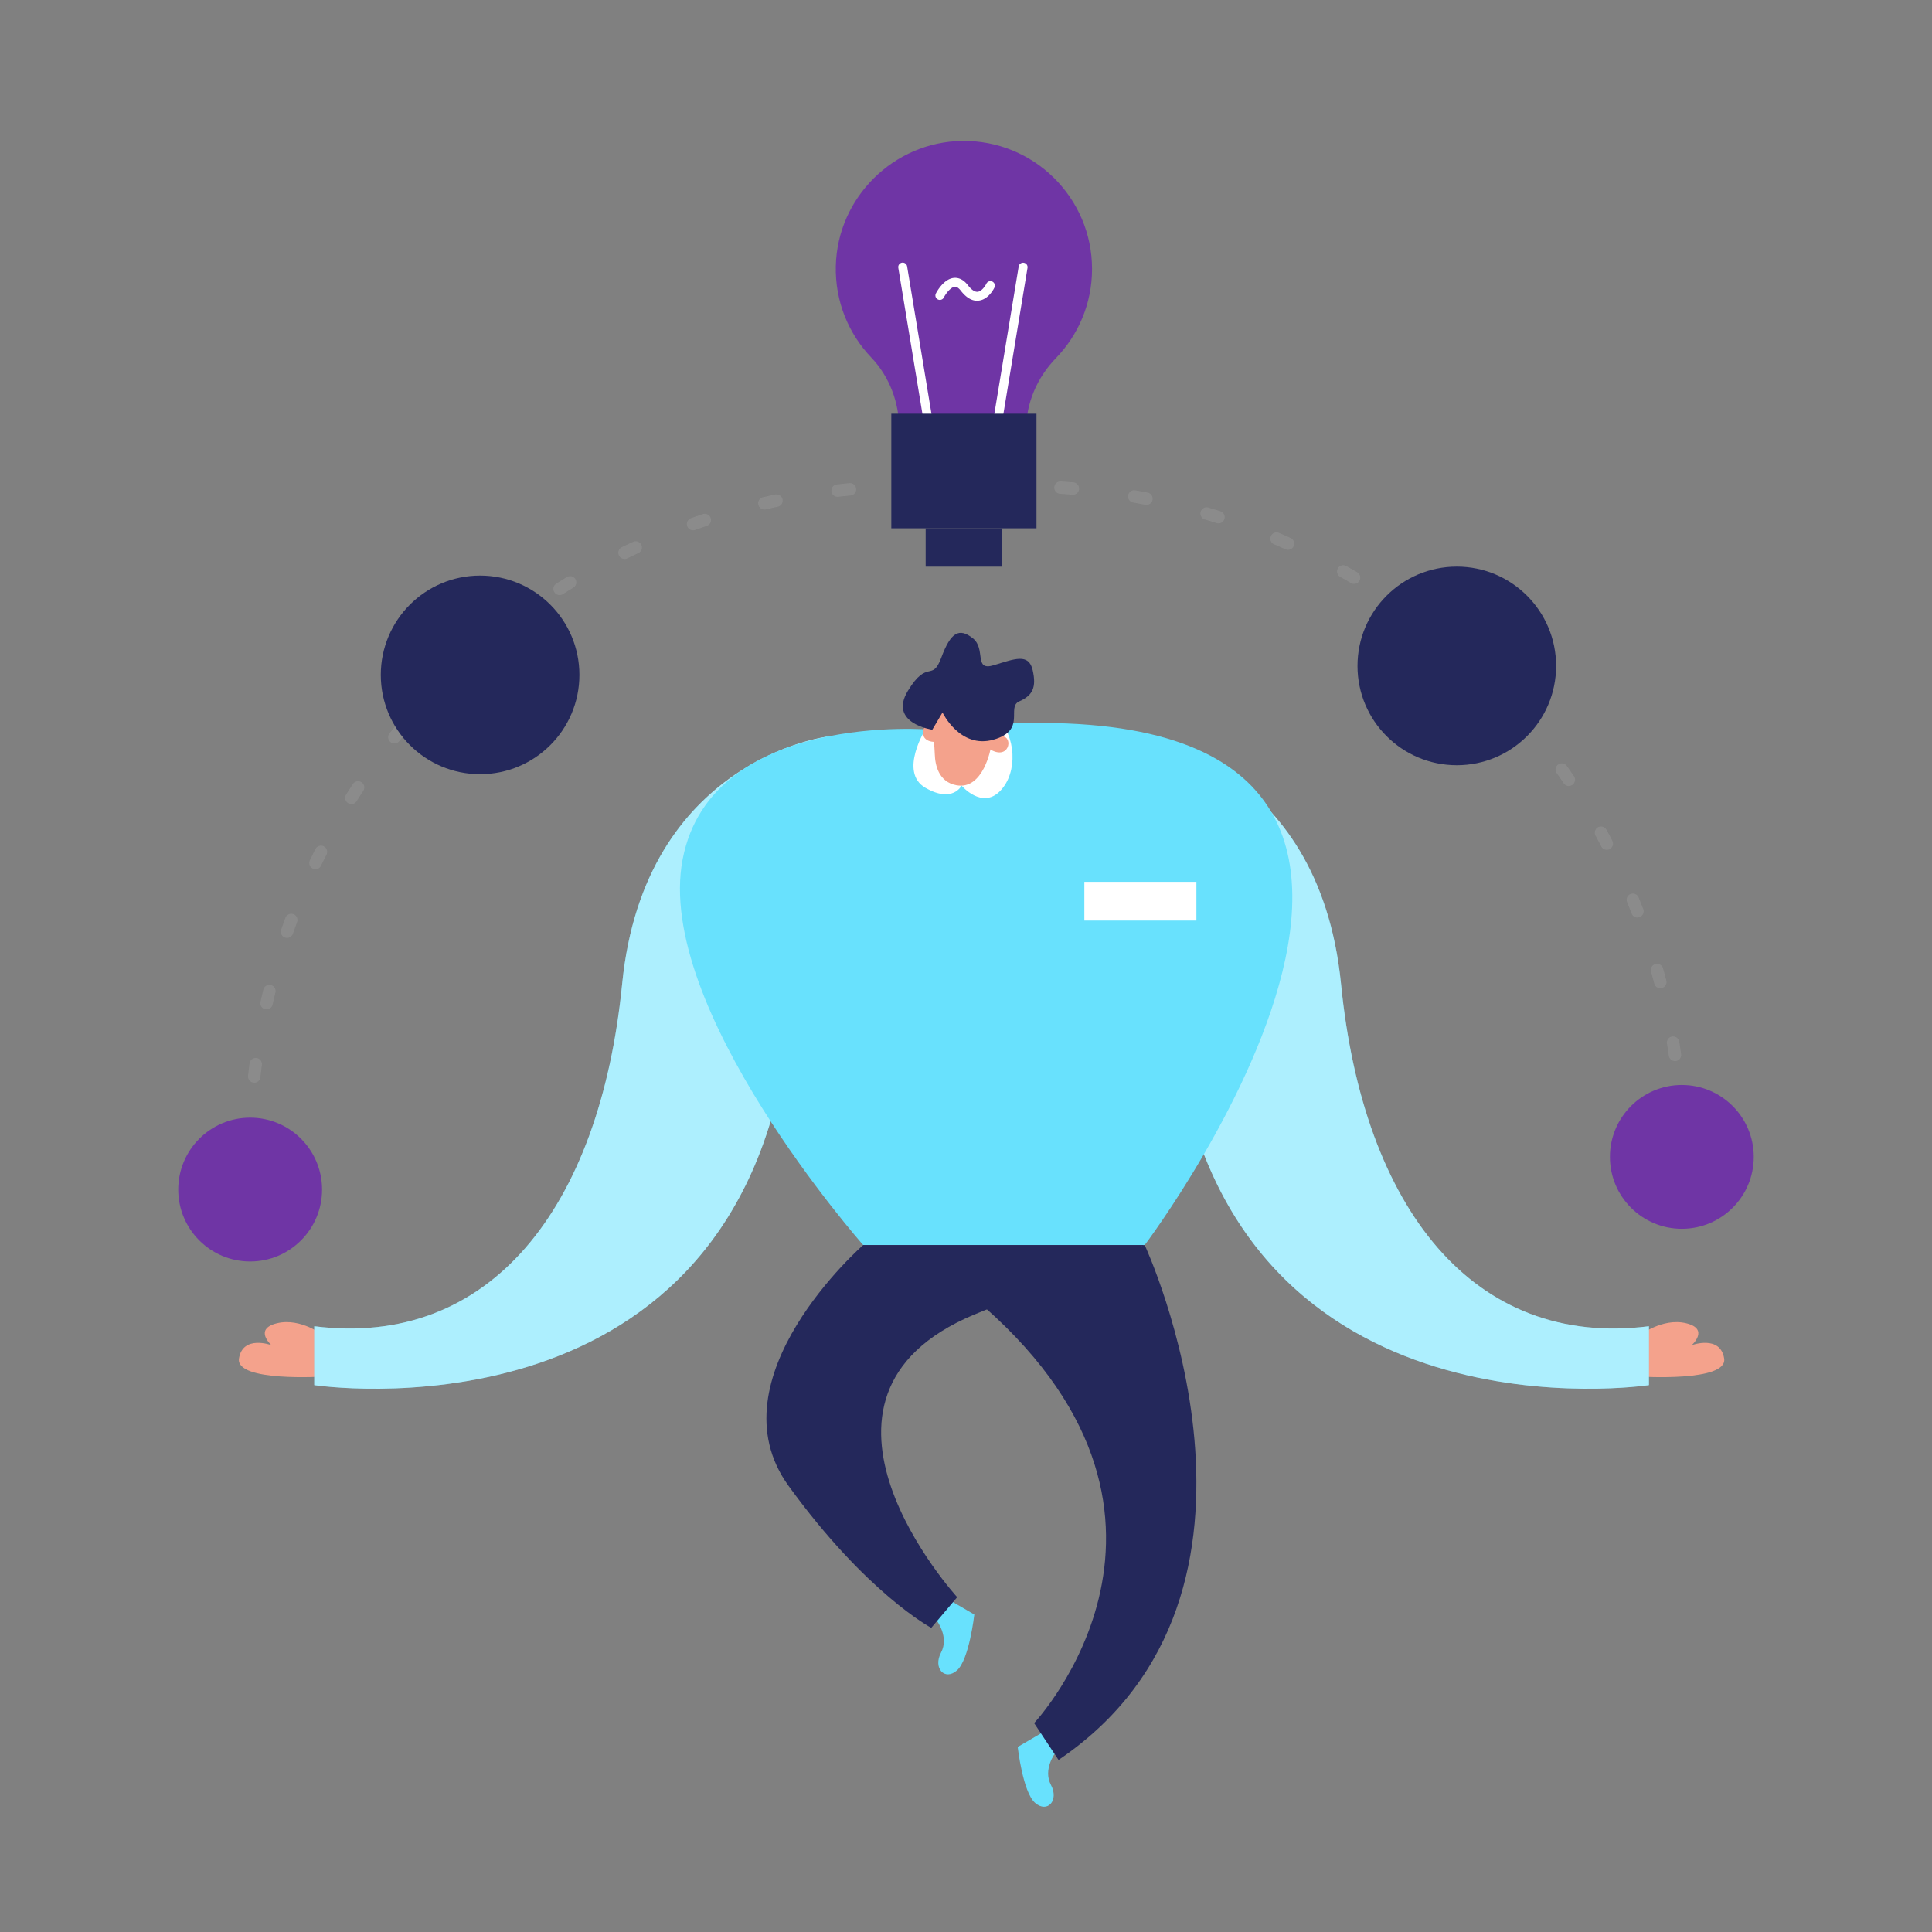<svg id="_88_knowledge_outline" xmlns="http://www.w3.org/2000/svg" viewBox="0 0 500 500" class="show_show__wrapper__graphic__5Waiy">
    <rect x="0" y="0" width="500" height="500" fill="#808080" stroke="none"/>
    <defs>
        <style>
            .cls-1{fill:#fff}.cls-2{fill:#f4a28c}.cls-3{opacity:.46;fill:none}.cls-11{fill:#24285b}.cls-12{fill:#000001}.cls-13{fill:#6f35a5}.cls-14{fill:#68e1fd}
        </style>
    </defs>
    <ellipse class="cls-12" cx="264.35" cy="455.47" rx="127.58" ry="20.43" id="sd" style="opacity:.03;fill:none"/>
    <g id="circles">
        <g style="opacity:.32;fill:none">
            <path d="M64.74 299.38c-.89 0-1.6-.72-1.6-1.6 0-1.08.01-2.16.03-3.24.02-.88.73-1.57 1.6-1.57h.03c.89.02 1.59.75 1.57 1.63-.02 1.06-.03 2.12-.03 3.18 0 .89-.72 1.6-1.6 1.6Zm370.43-5.63c-.86 0-1.57-.68-1.6-1.55-.03-1.06-.08-2.12-.13-3.18a1.6 1.6 0 0 1 1.52-1.68c.86-.07 1.64.64 1.68 1.52.05 1.07.1 2.15.13 3.23.03.89-.67 1.63-1.55 1.65h-.05ZM65.8 280.18h-.18c-.88-.1-1.51-.89-1.42-1.77.12-1.07.25-2.15.39-3.21.12-.88.93-1.49 1.8-1.38.88.11 1.5.92 1.38 1.8-.14 1.05-.26 2.1-.38 3.15-.09.82-.79 1.43-1.59 1.43Zm367.69-5.58c-.78 0-1.47-.57-1.59-1.37-.15-1.05-.31-2.1-.49-3.14-.14-.87.45-1.7 1.33-1.84a1.6 1.6 0 0 1 1.84 1.33c.17 1.06.34 2.13.49 3.2.13.88-.48 1.69-1.36 1.82-.08.01-.16.02-.23.02Zm-364.5-13.38a1.61 1.61 0 0 1-1.57-1.96c.24-1.05.49-2.11.74-3.15.21-.86 1.08-1.39 1.94-1.17.86.21 1.39 1.08 1.17 1.94-.25 1.03-.5 2.06-.73 3.09a1.6 1.6 0 0 1-1.56 1.25Zm360.69-5.47c-.71 0-1.36-.48-1.55-1.2-.27-1.02-.55-2.05-.83-3.07a1.605 1.605 0 1 1 3.09-.87c.29 1.04.57 2.08.85 3.12.22.86-.29 1.73-1.15 1.96-.14.03-.27.05-.41.05ZM74.29 242.73a1.603 1.603 0 0 1-1.52-2.13c.36-1.02.72-2.04 1.1-3.06.31-.83 1.23-1.26 2.06-.95.83.31 1.25 1.23.95 2.06-.37 1-.73 2-1.08 3-.23.66-.85 1.07-1.51 1.07Zm349.48-5.28c-.64 0-1.25-.39-1.5-1.03-.38-.99-.77-1.97-1.17-2.95-.34-.82.06-1.76.88-2.09.82-.34 1.76.06 2.09.88.41 1 .81 2 1.2 3.01.32.83-.09 1.75-.92 2.07-.19.07-.38.11-.58.11Zm-342.13-12.5a1.606 1.606 0 0 1-1.44-2.3c.47-.98.95-1.95 1.43-2.91a1.6 1.6 0 0 1 2.15-.71c.79.4 1.11 1.36.71 2.16-.48.95-.95 1.9-1.41 2.86-.28.57-.85.91-1.45.91Zm334.2-5.02c-.58 0-1.14-.31-1.42-.86-.49-.94-.99-1.87-1.49-2.79a1.61 1.61 0 0 1 .64-2.18 1.61 1.61 0 0 1 2.18.64c.52.94 1.02 1.89 1.52 2.85a1.603 1.603 0 0 1-1.42 2.34ZM90.94 208.1c-.29 0-.59-.08-.85-.25-.75-.47-.98-1.46-.51-2.21.57-.92 1.16-1.83 1.75-2.73a1.6 1.6 0 0 1 2.22-.46c.74.49.95 1.48.46 2.22-.58.89-1.15 1.78-1.72 2.68-.3.49-.83.75-1.36.75Zm315.07-4.69c-.52 0-1.02-.25-1.33-.71-.59-.88-1.19-1.75-1.8-2.61-.51-.73-.33-1.73.39-2.24.73-.51 1.72-.33 2.24.39.62.88 1.23 1.77 1.83 2.66.49.73.3 1.73-.43 2.23-.27.18-.59.27-.9.27ZM102.07 192.4a1.604 1.604 0 0 1-1.26-2.6c.67-.84 1.35-1.68 2.04-2.51.56-.68 1.57-.78 2.26-.22.68.56.78 1.58.22 2.26-.68.82-1.34 1.64-2 2.47-.32.4-.78.6-1.26.6Zm292.33-4.31c-.46 0-.91-.19-1.22-.57-.69-.81-1.38-1.61-2.08-2.4a1.6 1.6 0 0 1 .14-2.26c.67-.58 1.68-.52 2.26.14.71.81 1.42 1.62 2.12 2.45.57.68.49 1.69-.18 2.26-.3.26-.67.38-1.04.38Zm-279.53-10.05c-.41 0-.82-.16-1.13-.47a1.6 1.6 0 0 1 0-2.27c.76-.76 1.53-1.52 2.3-2.27.64-.61 1.65-.6 2.27.04.62.64.6 1.65-.04 2.27-.76.74-1.52 1.48-2.26 2.23-.31.31-.72.47-1.14.47Zm266.27-3.89c-.39 0-.79-.14-1.1-.44-.77-.73-1.55-1.45-2.33-2.16a1.599 1.599 0 1 1 2.15-2.37c.8.73 1.59 1.46 2.38 2.2a1.6 1.6 0 0 1-1.1 2.77Zm-251.96-8.96c-.47 0-.93-.21-1.25-.6-.55-.69-.44-1.7.25-2.25.84-.68 1.69-1.34 2.54-2 .7-.54 1.71-.41 2.25.29s.41 1.71-.29 2.25c-.84.65-1.67 1.3-2.49 1.96-.3.24-.65.35-1 .35Zm237.24-3.42c-.34 0-.67-.1-.96-.32-.85-.64-1.7-1.27-2.56-1.89-.72-.52-.88-1.52-.36-2.24.52-.72 1.52-.88 2.24-.36.88.63 1.75 1.27 2.61 1.92.71.53.85 1.54.32 2.25-.31.42-.8.64-1.28.64Zm-221.59-7.76c-.53 0-1.05-.26-1.36-.75-.47-.75-.25-1.74.5-2.21.91-.58 1.82-1.14 2.74-1.7.76-.46 1.75-.22 2.2.54.46.76.22 1.74-.54 2.2-.9.55-1.8 1.11-2.7 1.67-.27.17-.56.25-.86.25Zm205.59-2.91c-.28 0-.56-.07-.81-.22-.91-.54-1.83-1.07-2.76-1.59a1.615 1.615 0 0 1-.61-2.19c.43-.77 1.41-1.05 2.19-.61.94.53 1.88 1.07 2.81 1.62.76.45 1.02 1.43.57 2.2-.3.51-.83.79-1.38.79Zm-188.79-6.45c-.6 0-1.17-.33-1.44-.9a1.6 1.6 0 0 1 .74-2.14c.97-.47 1.94-.93 2.92-1.38.8-.37 1.76-.02 2.13.78.37.8.02 1.76-.78 2.13-.96.44-1.91.9-2.86 1.36-.23.11-.46.16-.7.16Zm171.69-2.37c-.22 0-.44-.04-.65-.14-.97-.43-1.94-.86-2.92-1.27-.82-.34-1.2-1.29-.85-2.1.34-.82 1.29-1.2 2.1-.85 1 .42 1.99.85 2.98 1.3.81.36 1.17 1.31.81 2.12-.27.6-.85.95-1.47.95Zm-153.96-5.05a1.605 1.605 0 0 1-.53-3.12c1.02-.36 2.04-.71 3.06-1.05a1.603 1.603 0 0 1 1.02 3.04c-1.01.34-2.01.68-3.01 1.03-.18.06-.36.09-.53.09Zm135.97-1.79c-.16 0-.32-.02-.48-.08-1.01-.32-2.02-.63-3.04-.93a1.603 1.603 0 0 1-1.08-1.99 1.59 1.59 0 0 1 1.99-1.08c1.04.31 2.07.62 3.1.95a1.602 1.602 0 0 1-.49 3.13Zm-117.51-3.59a1.6 1.6 0 0 1-.36-3.16c1.05-.24 2.1-.47 3.16-.7.86-.18 1.72.37 1.9 1.24.18.87-.37 1.72-1.24 1.9-1.04.22-2.07.45-3.1.69-.12.03-.24.04-.36.04Zm98.88-1.18c-.1 0-.21 0-.31-.03-1.04-.21-2.08-.4-3.12-.58-.87-.15-1.46-.99-1.3-1.86.15-.87.99-1.46 1.86-1.3 1.07.19 2.13.39 3.18.59.87.17 1.43 1.02 1.26 1.88-.15.76-.82 1.29-1.57 1.29Zm-79.93-2.09c-.8 0-1.5-.6-1.59-1.42-.1-.88.53-1.68 1.41-1.78 1.07-.12 2.14-.24 3.22-.34.9-.08 1.67.56 1.75 1.44.09.88-.56 1.67-1.44 1.75-1.06.1-2.11.21-3.16.34-.06 0-.12.01-.19.01Zm60.88-.55h-.13c-1.05-.09-2.11-.17-3.17-.23-.88-.06-1.55-.82-1.5-1.7.06-.89.78-1.53 1.7-1.5 1.08.07 2.15.15 3.23.24a1.602 1.602 0 0 1-.13 3.2Zm-19.23-.59h-3.21c-.89 0-1.6-.72-1.6-1.6s.72-1.6 1.6-1.6h3.21c.89 0 1.6.72 1.6 1.6s-.72 1.6-1.6 1.6Zm-19.25 0h-3.21c-.88 0-1.6-.71-1.6-1.59 0-.89.71-1.61 1.59-1.61h3.22c.89 0 1.6.72 1.6 1.6s-.72 1.6-1.6 1.6Z" style="fill:#a5a5a5"/>
        </g>
        <circle class="cls-13" cx="64.74" cy="307.86" r="18.61"/>
        <circle class="cls-13" cx="435.26" cy="299.4" r="18.61"/>
        <circle class="cls-11" cx="124.25" cy="174.66" r="25.7"/>
        <circle class="cls-11" cx="377.02" cy="172.34" r="25.7"/>
    </g>
    <g id="person">
        <path class="cls-2" d="M83.78 345.65s-5.91-4.68-12.07-3.2c-6.16 1.48-1.48 5.67-1.48 5.67s-7.39-2.71-8.38 3.45c-.99 6.16 21.93 4.68 21.93 4.68v-10.59Z"/>
        <path class="cls-14" d="M214.13 190.63s-47.36 5.81-53.12 64.03c-5.77 58.23-34.35 94.28-79.68 88.57v15.24s106.44 16.23 122.21-86.62l10.6-81.22Z"/>
        <g class="cls-3">
            <path class="cls-1" d="M214.13 190.63s-47.36 5.81-53.12 64.03c-5.77 58.23-34.35 94.28-79.68 88.57v15.24s106.44 16.23 122.21-86.62l10.6-81.22Z"/>
        </g>
        <path class="cls-2" d="M424.28 345.65s5.91-4.68 12.07-3.2 1.48 5.67 1.48 5.67 7.39-2.71 8.38 3.45c.99 6.16-21.93 4.68-21.93 4.68v-10.59Z"/>
        <path class="cls-14" d="M293.94 190.63s47.36 5.81 53.12 64.03c5.77 58.23 34.35 94.28 79.68 88.57v15.24S320.3 374.7 304.53 271.85l-10.6-81.22Z"/>
        <g class="cls-3">
            <path class="cls-1" d="M293.94 190.63s47.36 5.81 53.12 64.03c5.77 58.23 34.35 94.28 79.68 88.57v15.24S320.3 374.7 304.53 271.85l-10.6-81.22Z"/>
        </g>
        <path class="cls-14" d="M241.29 188.85s-57.14-5.09-64.61 33.48c-7.47 38.57 46.71 99.88 46.71 99.88h72.87s115.38-153.07-54.96-133.36ZM242.45 419.43s3.23 4.24 1.09 8.25c-2.14 4.01.94 7.41 4.12 4.62s4.49-14.46 4.49-14.46l-7.17-4.19-2.53 5.78ZM273.08 453.7s-3.23 4.24-1.09 8.25c2.14 4.01-.94 7.41-4.12 4.62s-4.49-14.46-4.49-14.46l7.17-4.19 2.53 5.78Z"/>
        <path class="cls-1" d="M239.65 188.48s-7.21 11.35-.14 15.41c7.07 4.06 9.34-.57 9.34-.57s5.27 6.21 9.98 1.39c4.71-4.82 4.05-14.41-.75-18.83-4.8-4.42-18.41 2.6-18.41 2.6Z"/>
        <path class="cls-2" d="M241.29 188.85c.31 2.09.56 4.19.63 6.31.09 2.9 1.02 7.21 5.6 8.06 7.06 1.31 8.94-9.86 8.94-9.86s4.45-10.46-3.2-11.9c-6.88-1.29-13.37-2.22-11.97 7.39Z"/>
        <path class="cls-2" d="M256.02 193.81s.4-3.39 3.36-3.25c2.96.14 1.79 6.48-3.36 3.25ZM242.99 191.93s1.04-3.25-1.71-4.35-4.32 5.15 1.71 4.35Z"/>
        <path class="cls-11" d="M241.29 188.85s-11.44-1.64-6.33-10.06c5.11-8.41 6.25-2.11 8.66-8.63 2.42-6.52 4.59-7.78 8.13-4.99s.11 8.62 5.47 6.98c5.36-1.64 9.01-3.17 10.03 1.27 1.02 4.44.02 6.56-3.45 8.08s1.97 7.49-6.7 9.93c-8.67 2.44-13.18-7.04-13.18-7.04l-2.64 4.45ZM223.39 322.22s-39.49 34.49-19.29 62.35c20.2 27.86 36.91 36.71 36.91 36.71l6.71-7.93s-47.11-51.62 4.43-73.15l44.1-17.99h-72.87Z"/>
        <path class="cls-11" d="M296.25 322.22s41.76 89.89-22.3 133.25l-6.32-9.53s51.09-54.36-16.01-110.37l44.63-13.35Z"/>
        <path class="cls-1" d="M280.63 228.22h29v10.02h-29z"/>
        <path class="cls-12" d="M332.21 250.07s-42.16 71.73-124.12 52.74l15.29 19.41h72.87s29.78-41.43 35.96-72.15Z" style="opacity:.08;fill:none"/>
    </g>
    <g id="lamp">
        <circle class="cls-13" cx="249.21" cy="71.91" r="47.8" style="opacity:.15;fill:none"/>
        <path class="cls-13" d="M282.62 69.63c0-18.48-15.11-33.42-33.65-33.16-17.69.26-32.23 14.65-32.66 32.34-.22 9.2 3.31 17.57 9.16 23.7 4.74 4.97 7.24 11.67 7.24 18.54v1.13h32.83v-.84c0-7 2.86-13.62 7.73-18.65 5.78-5.97 9.35-14.1 9.35-23.07Z"/>
        <path class="cls-1" d="M240.55 112.24c-.55 0-1.04-.4-1.14-.97l-6.93-41.96c-.1-.63.32-1.22.95-1.33.63-.1 1.22.32 1.33.95l6.93 41.96c.1.63-.32 1.22-.95 1.33-.06.01-.13.02-.19.02ZM257.85 112.24c-.06 0-.13 0-.19-.02-.63-.1-1.05-.7-.95-1.33l6.93-41.96a1.156 1.156 0 0 1 2.28.38l-6.93 41.96c-.09.57-.58.97-1.14.97Z"/>
        <path class="cls-11" d="M230.67 107.07h37.57v29.65h-37.57z"/>
        <path class="cls-1" d="M252.86 77.83c-1.46 0-2.87-.88-4.21-2.61-.55-.71-1.08-1.05-1.56-1-1.11.1-2.39 1.91-2.83 2.77-.29.57-.99.79-1.55.5-.57-.29-.79-.98-.5-1.55.2-.39 2-3.77 4.67-4.02.92-.08 2.28.17 3.61 1.89.64.83 1.6 1.8 2.53 1.7 1.07-.11 2.01-1.58 2.25-2.09a1.155 1.155 0 0 1 2.09.99c-.15.32-1.55 3.12-4.08 3.39-.13.01-.26.02-.39.02Z"/>
        <ellipse class="cls-1" cx="261.07" cy="51.42" rx="8.05" ry="10.3" transform="rotate(-66.56 261.063 51.429)" style="opacity:.21;fill:none"/>
        <path class="cls-11" d="M239.56 136.73h19.8v9.92h-19.8z"/>
        <path class="cls-1" d="M239.56 136.73h19.8v9.92h-19.8z" style="opacity:.17;fill:none"/>
    </g>
</svg>
